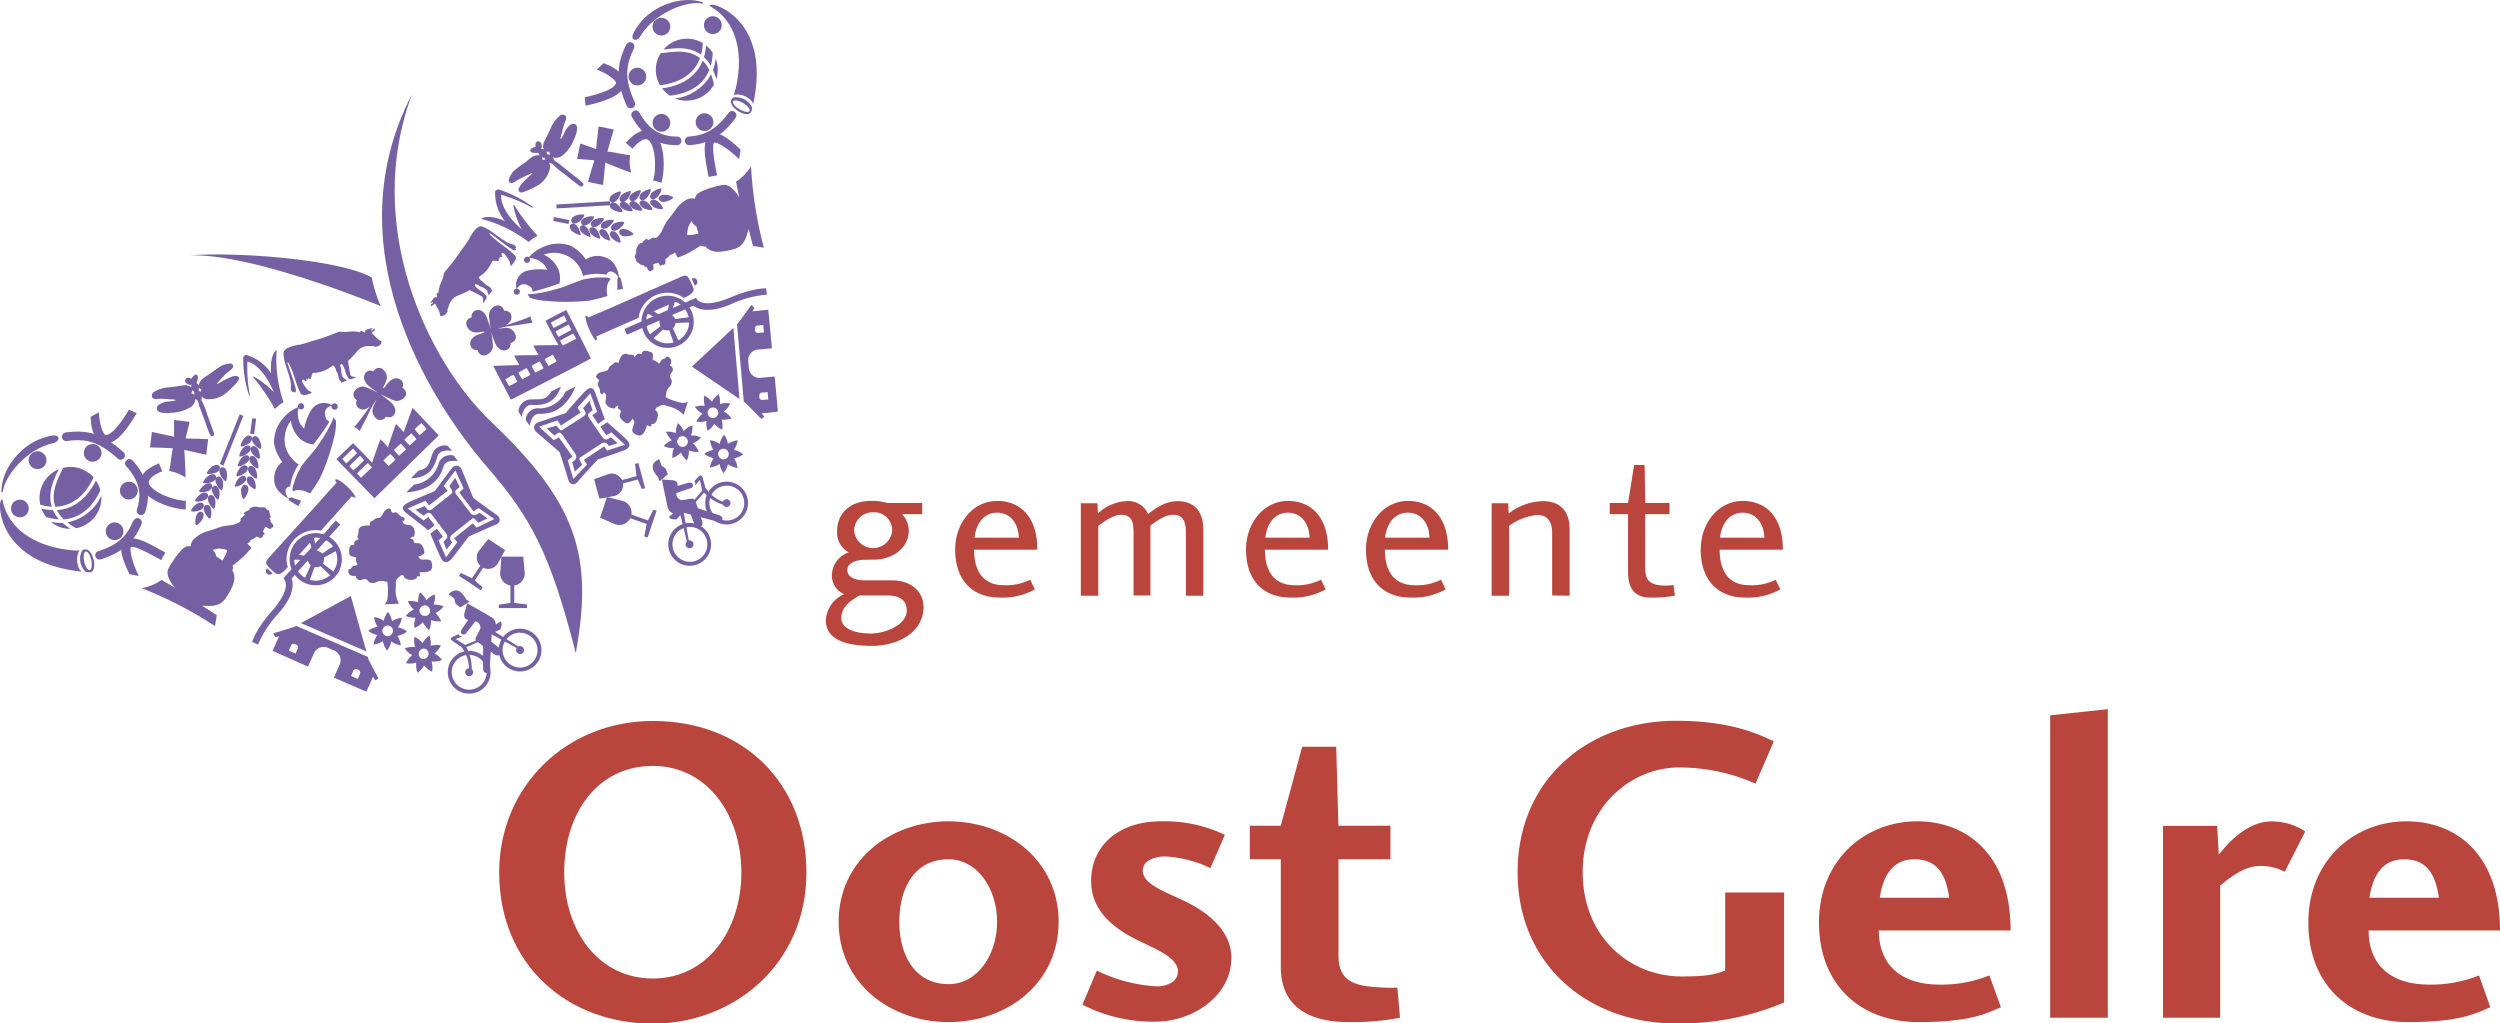 <svg id="Laag_1" data-name="Laag 1" xmlns="http://www.w3.org/2000/svg" viewBox="0 0 429.95 176"><defs><style>.cls-1{fill:#b9453c;}.cls-2{fill:#7660a4;}</style></defs><title>OostGelre_fullcolour</title><path class="cls-1" d="M229.57,202.11c0,15.76-12.46,26-26.42,26-14.64,0-26.42-10.06-26.42-26,0-14.87,11.63-26.05,26.42-26.05C218.83,176.06,229.57,186.87,229.57,202.11Zm-41.66,0c0,10,5.85,18.24,15.24,18.24s15.23-8.34,15.23-18.24-5.85-18.32-15.23-18.32S187.91,191.75,187.91,202.11Z" transform="translate(-90.88 -52.07)"/><path class="cls-1" d="M272.94,210.59c0,10.58-8.85,17.26-18.91,17.26s-18.92-6.68-18.92-17.26S244,193.32,254,193.32,272.94,200,272.94,210.59Zm-27.4,0c0,5.63,2.56,10.73,8.49,10.73,5,0,8.33-5.1,8.33-10.73S259,199.85,254,199.85C248.1,199.85,245.54,204.88,245.54,210.59Z" transform="translate(-90.88 -52.07)"/><path class="cls-1" d="M289.87,221.7c1.87,0,3.6-.9,3.6-2.55,0-2.33-3.6-3.76-6.68-5.26s-8.26-4.43-8.26-10.28c0-6.16,4.81-10.29,12-10.29a23.92,23.92,0,0,1,11,2.33l-2.48,5.71a20.76,20.76,0,0,0-7.73-2c-1.95,0-3.91.76-3.91,2.41,0,2.25,3.31,3.45,6.61,5,2.7,1.2,8.63,4.42,8.63,10,0,6.75-6.83,11-13,11a26.4,26.4,0,0,1-12.61-2.92l2.47-5.86A26.43,26.43,0,0,0,289.87,221.7Z" transform="translate(-90.88 -52.07)"/><path class="cls-1" d="M322.86,227.85c-6.23,0-11.79-2.17-11.71-9.68V199.85h-5.33v-5.77h5.33l3.68-13.59h5.85l.38,13.59H330v5.77h-8.93v16.22c-.08,3.6,1.42,5,4.5,5.55a31.26,31.26,0,0,0,5.63.3l.45,5.18A43.28,43.28,0,0,1,322.86,227.85Z" transform="translate(-90.88 -52.07)"/><path class="cls-1" d="M379.13,228.08c-15.24,0-27.25-10.21-27.25-26,0-15.92,12.09-26.05,27.25-26.05,9.61,0,14.34,2.4,16.81,3.53l-3.15,7.28a32.1,32.1,0,0,0-13.21-2.78c-8.11,0-16.51,6.76-16.51,18s8.18,17.94,17,17.94c4.2,0,5.63-.3,7.51-1V205.56h10.13v18.92A46.05,46.05,0,0,1,379.13,228.08Z" transform="translate(-90.88 -52.07)"/><path class="cls-1" d="M424.46,221.4a21.88,21.88,0,0,0,8.55-1.58L435,225.3c-2.25.9-4.87,2.55-14.11,2.55-10.21,0-17.18-6.53-17.18-17.11,0-10.74,7.88-17.42,16.88-17.42,8.41,0,16.07,5.56,16.07,18.77H414C414,217.34,417.1,221.4,424.46,221.4Zm-4.36-21.55c-3.75,0-5.4,2.93-5.93,6.61h11.94C425.51,202.26,423.93,199.85,420.1,199.85Z" transform="translate(-90.88 -52.07)"/><path class="cls-1" d="M443.47,175.09l9.91-1.06V227.1h-9.91Z" transform="translate(-90.88 -52.07)"/><path class="cls-1" d="M462.87,227.1v-33h9.31l.29,4.95c1.13-1.43,4.66-5.71,9-5.71a10.22,10.22,0,0,1,5.86,1.73L483.81,202a8.68,8.68,0,0,0-4.28-1c-2.85,0-5.55,2.33-6.83,3.38V227.1Z" transform="translate(-90.88 -52.07)"/><path class="cls-1" d="M508.67,221.4a21.88,21.88,0,0,0,8.55-1.58l1.95,5.48c-2.25.9-4.88,2.55-14.11,2.55-10.21,0-17.19-6.53-17.19-17.11,0-10.74,7.88-17.42,16.89-17.42,8.41,0,16.07,5.56,16.07,18.77h-22.6C498.23,217.34,501.31,221.4,508.67,221.4Zm-4.36-21.55c-3.75,0-5.4,2.93-5.93,6.61h11.94C509.72,202.26,508.14,199.85,504.31,199.85Z" transform="translate(-90.88 -52.07)"/><path class="cls-1" d="M239.68,148.34c-1.12,0-3.07.32-3.07,1.77s1.77,1.77,3,1.77h4.7c3.54,0,5.89,2.31,5.31,5.6-.76,4.23-5.53,5.67-8.71,5.67-2.89,0-8-.39-8-4.37a5.18,5.18,0,0,1,3.14-4.52,3.49,3.49,0,0,1-2.1-3.36,4.24,4.24,0,0,1,2.9-3.83,3.89,3.89,0,0,1-2-3.76c0-2.6,1.91-5.09,5.78-5.09a8.8,8.8,0,0,1,2.85.36h6v1.91h-3.47a4.23,4.23,0,0,1,1.16,2.82c0,3-2.75,5-6,5Zm-4.12,10.08c.07,1.66,2.06,2.6,5.13,2.6,2.43,0,5.9-1.44,6.11-3.68s-1.55-2.86-3.32-2.86h-4.81C237.8,155,235.49,156.25,235.56,158.42Zm2.21-15.11a3.28,3.28,0,0,0,6.54,0,3.09,3.09,0,0,0-3.29-3.14A3.18,3.18,0,0,0,237.77,143.31Z" transform="translate(-90.88 -52.07)"/><path class="cls-1" d="M263.46,152.71a9.14,9.14,0,0,0,4.59-.94l.8,1.66a11.42,11.42,0,0,1-6,1.41c-4.88,0-7.7-3.14-7.7-8.24,0-4.52,3-8.38,7.23-8.38,3.79,0,6.9,2.53,6.9,8.38H258.4C258.4,150.61,260.25,152.71,263.46,152.71Zm-1.08-12.47c-2.35,0-3.65,1.95-3.9,4.3h7.62C266,141.79,264.4,140.24,262.38,140.24Z" transform="translate(-90.88 -52.07)"/><path class="cls-1" d="M288.73,154.48h-2.9V143.75c0-1.67-.18-3.15-2.16-3.15-1.38,0-3.15,1.34-3.91,1.92v12h-3v-15.9h2.86l.07,1.77a7.64,7.64,0,0,1,4.77-2.13,3.78,3.78,0,0,1,3.87,2.2c.86-.65,2.75-2.2,5.06-2.2,3.25,0,4.44,2.2,4.44,4.88v11.38h-3V143.75c0-1.67-.32-3.15-2.16-3.15-1.59,0-3.11,1.27-3.94,1.85Z" transform="translate(-90.88 -52.07)"/><path class="cls-1" d="M313.47,152.71a9.14,9.14,0,0,0,4.59-.94l.8,1.66a11.42,11.42,0,0,1-6,1.41c-4.87,0-7.69-3.14-7.69-8.24,0-4.52,3-8.38,7.22-8.38,3.79,0,6.9,2.53,6.9,8.38H308.42C308.42,150.61,310.26,152.71,313.47,152.71Zm-1.08-12.47c-2.34,0-3.64,1.95-3.89,4.3h7.61C316,141.79,314.41,140.24,312.39,140.24Z" transform="translate(-90.88 -52.07)"/><path class="cls-1" d="M334.11,152.71a9.14,9.14,0,0,0,4.59-.94l.8,1.66a11.42,11.42,0,0,1-6,1.41c-4.88,0-7.7-3.14-7.7-8.24,0-4.52,3-8.38,7.23-8.38,3.79,0,6.9,2.53,6.9,8.38H329.05C329.05,150.61,330.89,152.71,334.11,152.71ZM333,140.24c-2.35,0-3.65,1.95-3.91,4.3h7.63C336.64,141.79,335.05,140.24,333,140.24Z" transform="translate(-90.88 -52.07)"/><path class="cls-1" d="M357.82,154.48V143.75c0-1.67-.58-3.11-2.53-3.11a9.6,9.6,0,0,0-4.88,1.88v12h-3v-15.9h2.85l.08,1.77a9.88,9.88,0,0,1,5.92-2.13c3.11,0,4.59,1.91,4.56,4.88v11.38Z" transform="translate(-90.88 -52.07)"/><path class="cls-1" d="M374.73,154.84c-3,0-3.86-1.91-3.86-4.41v-9.94h-3.15v-1.91h3.15l1.05-6.54h1.8l.11,6.54H378v1.91h-4.19v9c0,2.06.51,2.86,2.13,3.18a8.62,8.62,0,0,0,2.75,0l.25,1.84A20.27,20.27,0,0,1,374.73,154.84Z" transform="translate(-90.88 -52.07)"/><path class="cls-1" d="M391.68,152.71a9.14,9.14,0,0,0,4.59-.94l.79,1.66a11.36,11.36,0,0,1-6,1.41c-4.87,0-7.69-3.14-7.69-8.24,0-4.52,3-8.38,7.23-8.38,3.79,0,6.9,2.53,6.9,8.38H386.62C386.62,150.61,388.46,152.71,391.68,152.71Zm-1.08-12.47c-2.36,0-3.66,1.95-3.91,4.3h7.63C394.21,141.79,392.62,140.24,390.6,140.24Z" transform="translate(-90.88 -52.07)"/><path class="cls-2" d="M161.76,68.25c-8.5,22.49,2.59,45.9,13.55,56.32,14.72,14,17.67,22.94,14.59,39.81-4.37-17.06-7.63-23.21-15.26-32C164.12,120.17,148.31,94,161.76,68.25Z" transform="translate(-90.88 -52.07)"/><path class="cls-2" d="M123.51,96c7.82-.68,25.91.69,31.3,3.79a25.84,25.84,0,0,0,1.54,4.92S134.46,95.59,123.51,96Z" transform="translate(-90.88 -52.07)"/><path class="cls-2" d="M138.35,112.32s-.88.68-.88,3c0,.29,0,.62.05,1a7.55,7.55,0,0,0-4.35-3.22.59.59,0,0,0-.46.57c0,.15,0,.31,0,.46a20.32,20.32,0,0,0,1,5.93h0a.39.39,0,0,0,0,.09c.08,0,.11-.06.11-.12a.92.92,0,0,0,0-.18,24.06,24.06,0,0,1-.41-4.86c0-.43,0-.7,0-.71s1.46,0,3.35,2.88a15.17,15.17,0,0,1,1.2,2.35,14.12,14.12,0,0,0-3.43-2.66.08.08,0,0,0-.1,0,.08.08,0,0,0,0,.11,33.29,33.29,0,0,1,3.68,5.37.09.09,0,0,0,.07,0,.11.11,0,0,0,.08,0,5.69,5.69,0,0,1,1.39-1.08,22.71,22.71,0,0,1-1.2-8.87.06.06,0,0,0,0-.07A.06.06,0,0,0,138.35,112.32Z" transform="translate(-90.88 -52.07)"/><path class="cls-2" d="M179.32,155.77l0-3a2.11,2.11,0,0,0,1.81-2.1l-.26-2.86h-3.76l-.21,2.89a2.11,2.11,0,0,0,1.76,2.06l0,3-2,.3v.59l2.43,0h2.42v-.62Z" transform="translate(-90.88 -52.07)"/><path class="cls-2" d="M174.85,144.77l-1.66,2.11a2,2,0,0,0,.29,2.49l-1.43,2.15-1.92-.92-.32.51,1.88,1.23,1.87,1.25.31-.51-1.34-1.18,1.45-2.19a1.93,1.93,0,0,0,2.47-.68l1.3-2.34Z" transform="translate(-90.88 -52.07)"/><path class="cls-2" d="M156.48,110.73c-.73-.24-1.1-.91-1.67-1.39-.05,0,.2-.26.38-.35s.28-.19.12-.3-.17-.09-.21,0a.32.32,0,0,1-.3.21c-.06,0-.11,0-.15-.07s.33-.17.37-.36a5.82,5.82,0,0,0-1.22.34c-.17.1-.05.44-.22.44s-.4-.38-.68-.21c-.07,0-.08.13-.13.21a1.18,1.18,0,0,0-.53-.12c-.92-.18-1.82.15-2.75,0a1.32,1.32,0,0,0-.73.15,28.87,28.87,0,0,1-3.34,1.19c-1,.28-1.93.63-2.93.87a7.62,7.62,0,0,0-2.08.55c-.38.2-.79.47-.77,1,.08,1.82,1,3.32,1.26,5.13.08.51-.21,1.25.37,1.51,0,0,.07,0,.09-.08a.08.08,0,0,1,.12,0s0,.08.05.11.08.06.11,0a.6.6,0,0,0,.14-.46c-.35-1.6-1-3.09-1.47-4.64.07,0,.05-.24.13-.09,1,1.78,1.27,3.64,2.17,5.43.07.14.3.1.41.24a4.39,4.39,0,0,0,1.52-.42s0,0,0,0a.36.36,0,0,1-.23-.19c-.16-.13-.34-.14-.48-.27A7.36,7.36,0,0,1,143,118c-.14-.19-.29-.58,0-.63s.3.4.5.26.07-.24,0-.38c.19.09.3.13.41-.09s.17.22.36.11.17-1,.47-1.06A5.33,5.33,0,0,0,148,115s.12-.13.16-.09a1.29,1.29,0,0,1,.5.81c.08.3.33.57.39.9a2.13,2.13,0,0,0,.19.76c0,.08.22.21.23.24s.11.16.08.21a.07.07,0,0,0,0,.05c.29-.1.51-.2,1-.36h0a5.7,5.7,0,0,0-.55-.42.83.83,0,0,1-.3-.52,2.38,2.38,0,0,1-.13-.76c0-.34-.19-.67-.16-1a.21.21,0,0,1,.32-.08,3.62,3.62,0,0,1,.53,1.22,4.7,4.7,0,0,0,.52,1.14.48.48,0,0,0,.32.21v0c.47-.13,1.13-.3,1-.34l-.53-.14c-.17,0-.41-.17-.44-.31-.16-.8-.28-1.59-.38-2.39a19.65,19.65,0,0,0,1.47-1.54,2.52,2.52,0,0,1,1.71-1c.37,0,.77,0,1.15,0,.11,0,.25.13.37.12C155.9,111.69,156.62,111.33,156.48,110.73Z" transform="translate(-90.88 -52.07)"/><path class="cls-2" d="M109.32,144.27a1.52,1.52,0,1,0,.44-2.11A1.52,1.52,0,0,0,109.32,144.27Z" transform="translate(-90.88 -52.07)"/><path class="cls-2" d="M113.78,141.65c-.8,2-2.08,4-6,5.21a.75.75,0,0,0-.49.93.74.74,0,0,0,.93.48c4.54-1.43,6.07-3.86,7-6.06a.74.74,0,0,0-1.38-.56Z" transform="translate(-90.88 -52.07)"/><path class="cls-2" d="M112.35,145.1c-1,.89-.82,2.34.78,5.71l1.61.32c-1.77-3.73-1.38-4.94-1.38-4.94.22-.21,1.2-.06,4.59,1.85l.64.36.72-1.3-.63-.35C116.2,145.35,113.63,143.9,112.35,145.1Z" transform="translate(-90.88 -52.07)"/><path class="cls-2" d="M112.36,135.07a1.53,1.53,0,1,1-.69,2.05A1.52,1.52,0,0,1,112.36,135.07Z" transform="translate(-90.88 -52.07)"/><path class="cls-2" d="M112.62,131.24a.74.74,0,0,0-.05,1c2.73,3,2.51,5.38,1.86,7.46a.74.74,0,0,0,1.42.44c.7-2.24,1.08-5.28-2.18-8.89A.74.74,0,0,0,112.62,131.24Z" transform="translate(-90.88 -52.07)"/><path class="cls-2" d="M115.05,135.39c.47,2.56,5.31,4.24,7.78,4.3l0-1.49c-2.35-.06-6.1-1.69-6.36-3.08-.11-.63.73-1.37,2.31-2l-.56-1.37C115.86,132.71,114.78,134,115.05,135.39Z" transform="translate(-90.88 -52.07)"/><path class="cls-2" d="M108.17,130.65a1.52,1.52,0,1,0-2,.68A1.51,1.51,0,0,0,108.17,130.65Z" transform="translate(-90.88 -52.07)"/><path class="cls-2" d="M102.17,126.45a.74.74,0,0,0,.21,1.47c3.5-.5,5.71.27,8.72,3a.75.75,0,0,0,1.05,0,.74.74,0,0,0,0-1.05C108.79,126.82,106.09,125.89,102.17,126.45Z" transform="translate(-90.88 -52.07)"/><path class="cls-2" d="M98.62,130.38a1.53,1.53,0,1,0-.44,2.11A1.53,1.53,0,0,0,98.62,130.38Z" transform="translate(-90.88 -52.07)"/><path class="cls-2" d="M91.13,136.67l.24.05c.18-2.61,4-7.48,8.74-8.46,1.11-.29,1.18-1.52-.25-1.27C94.53,127.82,91,133,91.13,136.67Z" transform="translate(-90.88 -52.07)"/><path class="cls-2" d="M94.21,138a1.52,1.52,0,1,0,1.61,1.43A1.54,1.54,0,0,0,94.21,138Z" transform="translate(-90.88 -52.07)"/><path class="cls-2" d="M109,126.85c-.44-.12-1.06-2.06-1.1-3.86l-1.42.75c0,2.48.88,4.21,2.14,4.54,1.6.42,3.47-1.21,5.78-5.15l-1.34-.6C110.23,127.28,109.08,126.88,109,126.85Z" transform="translate(-90.88 -52.07)"/><path class="cls-2" d="M104.61,146.76c-2,.05-11.76-.76-13.31-8.78,0,0-.18-.17-.35.4-.36,1.18.14,10.56,14,12C103.88,149.66,104,147.23,104.61,146.76Zm1.32-.15a1,1,0,0,0-.82.08l-.11.06a3.1,3.1,0,0,0,.6,3.66,1.93,1.93,0,0,0,.78.07C107.59,150.38,107.13,147.28,105.93,146.61Zm.39,3.51c-.33.07-.76-.58-.95-1.47s-.08-1.65.25-1.73.76.59.95,1.47S106.65,150,106.32,150.12Z" transform="translate(-90.88 -52.07)"/><path class="cls-2" d="M161.88,122.25l-.07-.07,0,.09-1.52,4.12A15.23,15.23,0,0,0,159,125c-.09,0-1.39,3.92-1.41,4a17.42,17.42,0,0,0-1.26-1.38c-.09,0-1.45,4-1.46,4.07,0-.12-3.26-3.42-3.26-3.42s-2.88,2.76-2.88,2.76,6.55,6.73,6.55,6.73,11.06-10.82,11.06-10.82S161.88,122.25,161.88,122.25ZM149.74,131l0,0s1.78-1.76,1.87-1.76a6.46,6.46,0,0,1,.67.76s-1.79,1.76-1.87,1.76Zm1.22,1.23,0,0s1.78-1.77,1.86-1.77a6.64,6.64,0,0,1,.68.77s-1.79,1.76-1.87,1.75Zm2,2,0,0a6.46,6.46,0,0,1-.67-.76s1.79-1.76,1.87-1.76a6.46,6.46,0,0,1,.67.76Zm4.76-2,0,0a10.86,10.86,0,0,1-.89-1,15.84,15.84,0,0,1,1.18-1.09,11,11,0,0,1,.89,1Zm1.8-1.78,0,0a10.82,10.82,0,0,1-.88-1,15.79,15.79,0,0,1,1.18-1.08,10.86,10.86,0,0,1,.89,1Zm1.81-1.77,0,0a11,11,0,0,1-.89-1,15.79,15.79,0,0,1,1.18-1.08,10.86,10.86,0,0,1,.89,1Zm.84-2.77,0,0a15.79,15.79,0,0,1,1.18-1.08,11,11,0,0,1,.88,1,15.79,15.79,0,0,1-1.18,1.08Z" transform="translate(-90.88 -52.07)"/><path class="cls-2" d="M160.39,119a.76.76,0,0,0-.31-.24,1.13,1.13,0,0,0-.11-1.22,1.3,1.3,0,0,0-1.2-.39,2.48,2.48,0,0,0-1.27.9c-.21.26-.41.53-.62.8l-.12-.08c.26-.71.83-1.39.6-2.2a1.78,1.78,0,0,0-.88-1.15,1.06,1.06,0,0,0-1.13.21.76.76,0,0,0-.24.31,1.14,1.14,0,0,0-1.22.1,1.33,1.33,0,0,0-.39,1.21,2.48,2.48,0,0,0,.9,1.27,18.75,18.75,0,0,0,1.53,1.12l0,0c-.25-.12-.51-.28-.79-.4-.73-.25-1.42-.86-2.25-.63a1.83,1.83,0,0,0-1.15.89,1.06,1.06,0,0,0,.21,1.13.76.76,0,0,0,.31.24,1.15,1.15,0,0,0,.11,1.22,1.3,1.3,0,0,0,1.2.39,2.11,2.11,0,0,0,1-.63c-.4.58-.77,1.1-1,1.42s-1.35,1.83-1.73,2.16a.1.1,0,0,0,0,.09,2.41,2.41,0,0,1,.82.62.09.09,0,0,0,.11,0l1.13-2.18.71-1.48c.17-.35.57-1,1-1.65l0,0c-.25.73-.86,1.42-.62,2.25a1.78,1.78,0,0,0,.88,1.15,1.06,1.06,0,0,0,1.13-.21.88.88,0,0,0,.25-.31,1.13,1.13,0,0,0,1.21-.1,1.3,1.3,0,0,0,.39-1.21,2.53,2.53,0,0,0-.9-1.27,18.18,18.18,0,0,0-1.48-1.14l0-.05.8.4c.73.25,1.42.86,2.25.62a1.78,1.78,0,0,0,1.15-.88A1.06,1.06,0,0,0,160.39,119Z" transform="translate(-90.88 -52.07)"/><path class="cls-2" d="M122.79,134.2c0-1.08-.1-2.91-.22-4.76,1.3.27,2.47.57,3.78.84l.33-2.68c-1.21-.08-2.49-.07-3.72-.13,0,0-.1,0-.16,0,.23-1,.48-1.89.68-2.85l-2.67-.32,0,0c0,1,0,1.93,0,2.88l0,0c-1.25-.28-2.51-.54-3.81-.82l-.32,2.67c1.35,0,2.63.08,3.92.13-.31,1.52-.3,2.38-.62,3.92A6.87,6.87,0,0,1,122.79,134.2Z" transform="translate(-90.88 -52.07)"/><path class="cls-2" d="M159.5,155.88a4.73,4.73,0,0,1-.58-2.13c0-.63.09-1.52,0-1.55.15-.36.17-.54.44-.75s.44-.59.85-.44c.12.05.17.37.26.44a1.75,1.75,0,0,0,2,.09c.11-.07.09-.28.19-.35s.27.09.39,0,0-.61,0-.71c1,0,2.52.14,2.08-1.59-.23-.92-1.08-.45-1.88-.62-.14,0-.22-.22-.46-.52.43,0,.52-.17.91-.37s0-1.31-.39-1.67-.66-.12-1.1-.27c-.23-.08-.11-.3-.26-.52s-.32-.13-.53-.18c.12-.15.38-.37.34-.36.13,0,.24.08.32-.08a1.61,1.61,0,0,0-.13-1.51c-.27-.55-.92-.32-1.57-.61-.13-.07-.25-.4-.32-.54.18,0,.54,0,.39-.35s-.42-.3-.65-.44-.46-.5-.72-.62-.51.08-.72,0-.21-.72-.51-.7c-.94.06-1,1-1.57,1.5-.21.19-.41.07-.72.18s-.36.32-.64.43-.62.39-.39.8c-.8,0-1.58,0-1.89.53-.14.23-.06.47-.13.8s-.32.83.13,1c-.45.24-.91.19-.84,1-.37,0-.66,0-.79.44a3.39,3.39,0,0,0-.06,1.15c.11.48.94.43,1.24.62-.21.18,0,1,.19,1.15-.23.26-.49.16-.85.36-.18.09-.21.32-.39.43s-.28-.07-.33.18c-.15,1,.76,1.1,1.24,1a.87.87,0,0,0,.53.71c.49.15.81-.31,1.3-.09.24.12.33.41.65.53.77.29,1.09-.18,1.63-.26s.71.11,1.32.11a10.4,10.4,0,0,1,0,3.16,2,2,0,0,1-.47.75Z" transform="translate(-90.88 -52.07)"/><path class="cls-2" d="M130.7,114.63a.54.54,0,0,1,.27.31c.09.35-.25.58-.45.79a9.41,9.41,0,0,0-1,.83L128.19,118s0,0,0,.07a.91.91,0,0,0,.41-.14,12.07,12.07,0,0,1,2.31-1.13c.34-.08.75-.17,1,.13s-.13.69-.32.95a17.76,17.76,0,0,1-1.86,1.82,4.58,4.58,0,0,1-3.43,1,1.78,1.78,0,0,1-.75-.45c.07.24-.06.48,0,.73a10.38,10.38,0,0,1,.94,2.3l.65,1.78c.18.52.39,1,.55,1.56a.59.59,0,0,1-.08.37.38.38,0,0,1-.35.08.34.34,0,0,1-.21-.16c-.52-1-.77-2.15-1.23-3.22-.2-.55-.42-1.12-.64-1.69-.16-.38-.1-.84-.4-1.11a1.25,1.25,0,0,1-.3-.26,1.86,1.86,0,0,1-.77,1.43,7,7,0,0,1-3.37,1,5.65,5.65,0,0,1-1.88-.07c-.23-.1-.49-.22-.57-.47a.78.78,0,0,1,.15-.72,3.3,3.3,0,0,1,1.83-.68,7.44,7.44,0,0,0,1.15-.18s.13-.06.06-.1c-.49-.12-1-.07-1.46-.14a9.63,9.63,0,0,0-1.86,0c-.26,0-.61-.07-.73-.34a.83.83,0,0,1,.17-.78,5.59,5.59,0,0,1,2.65-.9c1-.08,2-.28,3-.37a1.67,1.67,0,0,1,.9.37,3.18,3.18,0,0,1,.06-.43,1.14,1.14,0,0,1-1-.42.53.53,0,0,1,0-.61.58.58,0,0,1,.48-.19,1.85,1.85,0,0,1,.53.18,1.31,1.31,0,0,1,.68-.71c.1,0,.22,0,.29.08.25.35.07.74,0,1.1,0,.12-.22.26,0,.34a1.23,1.23,0,0,1,.28.35c.14-1.2,1.34-1.54,2.13-2.18a16.86,16.86,0,0,1,1.86-1.26,4.61,4.61,0,0,1,1.56-.34Zm-5.61,4.11a1.12,1.12,0,0,1-.06.45c.09.12.23.19.31.31a.8.8,0,0,1,.22-.45A1.21,1.21,0,0,1,125.09,118.74Zm-1.13.46a2.38,2.38,0,0,1-.19.55.72.72,0,0,1,.53.26,2.45,2.45,0,0,1,0-.54A1.31,1.31,0,0,1,124,119.2Z" transform="translate(-90.88 -52.07)"/><path class="cls-2" d="M125.59,140.12c-.29-.12-.68,0-.93.59a3,3,0,0,0-.15,1.55l.09.15.19-.06a3.12,3.12,0,0,0,1-1.15C126,140.63,125.86,140.24,125.59,140.12Zm.31-1.34c-.14-.27-.54-.4-1.09-.11a3,3,0,0,0-1.07,1.13l0,.17.18.07a3,3,0,0,0,1.49-.29C125.94,139.46,126,139.05,125.9,138.78Zm.22-.72c.55-.29.65-.7.51-1l-.31-.25a1.13,1.13,0,0,0-.79.14,3,3,0,0,0-1.07,1.13v.17l.17.07A3.17,3.17,0,0,0,126.12,138.06Zm.68-1.6c.55-.29.65-.7.51-1s-.54-.41-1.09-.11c-.35.19-1,.89-1.07,1.13l0,.17.18.07A3,3,0,0,0,126.8,136.46Zm.67-1.55c.55-.3.65-.71.51-1s-.54-.4-1.09-.11a3.17,3.17,0,0,0-1.08,1.13v.17l.17.07A3.15,3.15,0,0,0,127.47,134.91Zm.66-1.6c.55-.3.65-.71.51-1s-.54-.41-1.09-.12a3,3,0,0,0-1.07,1.13l0,.17.18.08A3.24,3.24,0,0,0,128.13,133.31Zm-1.8,5.61c-.29.08-.52.44-.35,1a3,3,0,0,0,.82,1.28l.15.08.14-.13a3,3,0,0,0,.07-1.56C127,139,126.62,138.84,126.33,138.92Zm.7-1.7c-.29.08-.51.44-.35,1a3.15,3.15,0,0,0,.82,1.28l.16.08.13-.13a3.05,3.05,0,0,0,.07-1.56C127.7,137.33,127.33,137.14,127,137.22Zm.67-1.61-.31.25a1,1,0,0,0,0,.79,3.15,3.15,0,0,0,.82,1.28l.15.08.13-.13a2.9,2.9,0,0,0,.08-1.55C128.36,135.73,128,135.53,127.7,135.61Zm.65-1.56c-.3.08-.52.43-.35,1a3.15,3.15,0,0,0,.82,1.28l.15.07.13-.12a2.94,2.94,0,0,0,.08-1.56C129,134.16,128.64,134,128.35,134.05Zm1.51-.88c-.16-.6-.53-.79-.83-.71s-.51.44-.35,1a3.15,3.15,0,0,0,.82,1.28l.16.08.13-.13A3.06,3.06,0,0,0,129.86,133.17Z" transform="translate(-90.88 -52.07)"/><rect class="cls-2" x="126.11" y="127.41" width="9.21" height="0.68" transform="translate(-127.29 149.68) rotate(-68.23)"/><rect class="cls-2" x="133.07" y="125.03" width="2.69" height="0.68" transform="translate(-98.2 190.33) rotate(-82.55)"/><path class="cls-2" d="M133.11,135.44c-.3-.05-.65.18-.75.8a3.07,3.07,0,0,0,.26,1.54l.13.12.16-.1a3.2,3.2,0,0,0,.67-1.37C133.67,135.81,133.41,135.48,133.11,135.44Zm0-1.38c-.21-.22-.63-.25-1.08.18a2.94,2.94,0,0,0-.75,1.37l0,.16.19,0a3.2,3.2,0,0,0,1.37-.67C133.28,134.7,133.28,134.29,133.07,134.06Zm-1.35-.08a3.15,3.15,0,0,0,1.37-.67c.45-.43.45-.84.24-1.07l-.36-.16a1,1,0,0,0-.72.34,3,3,0,0,0-.75,1.36l0,.17Zm.25-1.72a3.21,3.21,0,0,0,1.37-.67c.46-.43.45-.84.25-1.07s-.63-.25-1.09.17a3.24,3.24,0,0,0-.75,1.37l0,.17Zm.25-1.68a3.12,3.12,0,0,0,1.36-.67c.46-.43.46-.84.25-1.07s-.63-.25-1.09.18a3,3,0,0,0-.74,1.36l0,.17Zm.23-1.72a3.2,3.2,0,0,0,1.36-.66c.46-.43.45-.85.25-1.07s-.63-.26-1.09.17a3.05,3.05,0,0,0-.74,1.37l0,.17Zm1.07,5.22c-.27.17-.39.56-.07,1.1a3.2,3.2,0,0,0,1.11,1l.18,0,.09-.16a3.06,3.06,0,0,0-.33-1.52C134.19,134,133.78,133.93,133.52,134.08Zm.24-1.82c-.27.16-.39.56-.07,1.1a3.08,3.08,0,0,0,1.12,1l.17,0,.09-.16a2.94,2.94,0,0,0-.32-1.52C134.43,132.2,134,132.11,133.76,132.26Zm.23-1.72c-.26.15-.39.56-.07,1.09a3,3,0,0,0,1.12,1l.17,0,.09-.16A3.17,3.17,0,0,0,135,131C134.66,130.48,134.25,130.39,134,130.54Zm.22-1.68c-.26.15-.38.55-.07,1.09a3.21,3.21,0,0,0,1.12,1l.17,0,.1-.16a3.06,3.06,0,0,0-.33-1.52C134.88,128.79,134.48,128.7,134.21,128.86Zm1.24-1.24c-.32-.54-.72-.63-1-.48s-.38.56-.07,1.1a3.15,3.15,0,0,0,1.13,1l.17,0,.09-.16A3,3,0,0,0,135.45,127.62Z" transform="translate(-90.88 -52.07)"/><path class="cls-2" d="M115.24,153.22a69.93,69.93,0,0,1,12.62,6.52l.3-1.87-2.52-1.62c1.28,0,3,.35,4.16-1.45s1.62-3,1.29-4.1a2.39,2.39,0,0,0-.27-.56l.07-.13a1.19,1.19,0,0,0,0-.66s1.1-.88,1.78-1.48a12.84,12.84,0,0,0,1.45-1.61l-.69-.68s.08-.14.18-.16.34-.34.41-.46.48-.21.6-.29.36-.38.46-.32a2.45,2.45,0,0,0,.62.24.39.39,0,0,0,.39-.34.39.39,0,0,1,.29-.28c.1,0,0-.08,0-.17l-.29-.32s0,0,0,0,.36-.76.47-.79.21.09.26.14a4.18,4.18,0,0,0,.53.21.44.44,0,0,0,.2-.08c.06,0,0-.14.07-.15.36-.11.3-.3.2-.51s-.51-.49-.41-.62-.15-.34-.17-.45.23-.08.17-.36-.11-.31-.22-.75-.25-.31-.36-.37-.22-.29-.39-.39-.64,0-1-.05-.34-.15-.56-.09a1.24,1.24,0,0,0-.59.06c-.61.28-.46.34-.46.42s-.72.31-.94.54.15.28.07.37-.32.3-.56.55-.1.39-.1.39h0l-.11.15c0,.07,0,.11-.1.17a4.34,4.34,0,0,1-1.29.5,13.08,13.08,0,0,0-1.84.27c-.82.27-1.84.66-2.63.86a5.76,5.76,0,0,0-2,1.18,1.93,1.93,0,0,0-.66,1.34,1.69,1.69,0,0,0-.33,0s-.49-.16-1.32.71a18.14,18.14,0,0,0-2.11,3c-.85,1.38,1.08,3.44,1.08,3.44l-2.33-1.37A8.27,8.27,0,0,1,115.24,153.22Zm12.22-6.61c.07,0,.5-.09.91-.19a5.22,5.22,0,0,1,1.58.24,4.5,4.5,0,0,1-.24.79c-.1.15-.49.9-.55,1l0,.05c-.36-.26-.73-.51-1.08-.74a1.88,1.88,0,0,1-.1-.36C127.86,147,127.4,146.63,127.46,146.61Z" transform="translate(-90.88 -52.07)"/><path class="cls-2" d="M142.88,121.49a.52.52,0,0,1,.26.69.52.52,0,0,1-.69.27.53.53,0,1,1,.43-1Z" transform="translate(-90.88 -52.07)"/><path class="cls-2" d="M148.66,121.5a.53.53,0,0,1,.26.7.53.53,0,0,1-1-.43A.53.53,0,0,1,148.66,121.5Z" transform="translate(-90.88 -52.07)"/><path class="cls-2" d="M148.67,124.51c0-.2-.47-.63-.48-.64s0,.1-.16.57a23.92,23.92,0,0,1-2.12,3.72,15.62,15.62,0,0,1-.93,1.31c-.31.38-.61.76-.94,1.12l-.83,1-.29.37a4.6,4.6,0,0,0-.45.75,11.16,11.16,0,0,0-1.05,2.5c-.06.17-.11.31-.13.4-.15.51-.2,1.1.22.88,1-.52,2.69.46,2.69.46a29.77,29.77,0,0,0,1.77-2.77,38,38,0,0,0,2.45-7.25A10.08,10.08,0,0,0,148.67,124.51Zm-8.15,13.27a1.71,1.71,0,0,1-.5-1.5.75.75,0,0,1,.77-.52,8.75,8.75,0,0,1,1.43-3.78l.25.11A5.5,5.5,0,0,1,140,129a5.37,5.37,0,0,1,.92-4.6,5,5,0,0,0,1.7,3.25,4.48,4.48,0,0,0,2.14.86,46,46,0,0,0,2.79-3.92c-.45-.31-.63-.31-.77-1.19-.23-1.51,1.46-1.49,1.15-1.64a2.55,2.55,0,0,0-3.48.76,9.12,9.12,0,0,0-1.25,3.25,3.36,3.36,0,0,1-.6-.68,3.79,3.79,0,0,1-.38-2.81c0-.16-.16-.16-.16-.16a6.86,6.86,0,0,0-2.59,2,6.18,6.18,0,0,0-1.46,4.19,7.31,7.31,0,0,0,1.43,3.2,3.08,3.08,0,0,0-.72.71,3.5,3.5,0,0,0-.68,2,3.07,3.07,0,0,0,1.1,2.64,4.39,4.39,0,0,0,1.32.92l.19.41,1.56.93.47-.93-1.73-.58Z" transform="translate(-90.88 -52.07)"/><path class="cls-2" d="M166.26,132a5,5,0,0,1-4.18,3.41l-1.33,1.33c2.83-.18,5.51-1.3,6.41-4.46.3-1,1.6-1,2.46-.91l-.69-.93A2.08,2.08,0,0,0,166.26,132Z" transform="translate(-90.88 -52.07)"/><path class="cls-2" d="M165.19,130.33c-.5,1.2-.47,2.33-2.35,2.68l-1.29,1.32c2.4-.1,3.8-1,4.54-3.72.28-1,1.4-1.18,2.54-1l-.77-.86A2.19,2.19,0,0,0,165.19,130.33Z" transform="translate(-90.88 -52.07)"/><path class="cls-2" d="M184,163.87a3.68,3.68,0,1,1-3.68-3.68A3.68,3.68,0,0,1,184,163.87Zm-3.68-3a3,3,0,1,0,3,3A3,3,0,0,0,180.31,160.9Z" transform="translate(-90.88 -52.07)"/><path class="cls-2" d="M175.25,167.68a3.68,3.68,0,1,1-3.68-3.68A3.68,3.68,0,0,1,175.25,167.68Zm-3.68-3a3,3,0,1,0,3,3A3,3,0,0,0,171.57,164.71Z" transform="translate(-90.88 -52.07)"/><path class="cls-2" d="M181,163.87a.68.68,0,1,1-.67-.68A.68.68,0,0,1,181,163.87Z" transform="translate(-90.88 -52.07)"/><path class="cls-2" d="M172.25,167.68a.68.68,0,1,1-.68-.68A.68.68,0,0,1,172.25,167.68Z" transform="translate(-90.88 -52.07)"/><path class="cls-2" d="M100.39,139.22c4-.13,6-3.63,6.57-5.07a5.32,5.32,0,0,0-5.24-1.62l-.32.69C100.66,134.78,99.6,137,100.39,139.22Zm.49-6.25.08-.19a5.32,5.32,0,0,0-3.15,6.09,8.6,8.6,0,0,0,2,.34C99,136.83,100.14,134.5,100.88,133Zm-.23,6.83a6,6,0,0,0,1.19,1.59c3.84-.27,5.69-3.64,6.3-5a5.45,5.45,0,0,0-.77-1.68C106.6,136.31,104.59,139.58,100.65,139.8Zm-.66,0a8.65,8.65,0,0,1-2-.28,5.47,5.47,0,0,0,.83,1.47,9,9,0,0,0,2.2.4A6.19,6.19,0,0,1,100,139.81Zm8.32-2.47a8.16,8.16,0,0,1-5.85,4.58,10.55,10.55,0,0,0,1.52,1,5.32,5.32,0,0,0,4.1-3.65A5.25,5.25,0,0,0,108.31,137.34Zm-8.68,4.47a5,5,0,0,0,1.78,1A5.16,5.16,0,0,0,103,143a11.22,11.22,0,0,1-1.36-1A8.94,8.94,0,0,1,99.63,141.81Z" transform="translate(-90.88 -52.07)"/><path class="cls-2" d="M168,154.27c1.05-1,2-1,3.11.93l.53.34-1.62,1-.81-.68L169,155Z" transform="translate(-90.88 -52.07)"/><path class="cls-2" d="M171.23,155.83l3.53,2,.52.32a1.52,1.52,0,0,1,.87,1.33s.5-.32.75-.52c0,0,.55.21,0,1.38l-.87.41,4.2,2.65-.39.17-4.4-2.41-.08,1.25,1.52,1.23,0,1s-.39.41-1.11-.12l-.48-.38-.21,3.24-.41.42c-.4,0-.71-.13-.71-.85l0-3.78-.89-.66-2,.84a7.86,7.86,0,0,1,.94,3.85l-.48-.09a6,6,0,0,0-1.37-3.85l-1.3-.84c-.24-.15-.73-.51-.16-.82l1.06-.47c0,.24.35.37.67.35l-1.17.5,1.61,1,1.85-.73c-.16-.34,0-.48.08-.71l.72-1.4c-.06-.53-.12-1-.89-1.23,0,0-1.29,1.67-1.53,2-.36.55-1.35.31-.77-.68l1.08-1.55c-.59-.11-.84-.46-.62-1.29Z" transform="translate(-90.88 -52.07)"/><path class="cls-2" d="M154.26,165.51s0-.17-.13-.48l-12.32-5.32-.28.15L137.89,161v0a3.08,3.08,0,0,0,.34.64,3.53,3.53,0,0,0,.65-.15L137.76,164s2.83,1.27,6.09,2.71l1-2.24a1.83,1.83,0,0,1,2.4-1l1.11.49a1.82,1.82,0,0,1,.94,2.39l-1,2.25,5.54,2.41c.08,0,1-2.06,1.18-2.56l.37.61c.09,0,.57-.31.57-.31S154.26,165.51,154.26,165.51Zm-12.16-1.94-.39.91-1.16-.5.38-.91a.49.49,0,0,1,.63-.25l.29.13A.47.47,0,0,1,142.1,163.57Zm10.7,4.35-.39.91-1.16-.5.39-.91a.47.47,0,0,1,.62-.25l.29.13A.47.47,0,0,1,152.8,167.92Zm-1.56-13.25,0-.08-.07,0-8.54,4.64,11.27,4.88C153.07,161.23,151.24,154.67,151.24,154.67Z" transform="translate(-90.88 -52.07)"/><path class="cls-2" d="M160.88,160.68l0,0a3.66,3.66,0,0,0-1.56-.72,3.64,3.64,0,0,0,.65-1.64h-.06a3.6,3.6,0,0,0-1.61.59,3.64,3.64,0,0,0-.7-1.62l0,0a3.73,3.73,0,0,0-.72,1.55,3.71,3.71,0,0,0-1.64-.64v.05a3.6,3.6,0,0,0,.59,1.61,3.76,3.76,0,0,0-1.61.7l0,0a3.6,3.6,0,0,0,1.56.72,3.64,3.64,0,0,0-.65,1.64h0a3.6,3.6,0,0,0,1.61-.59,3.73,3.73,0,0,0,.71,1.62l0,0a3.6,3.6,0,0,0,.72-1.55,3.75,3.75,0,0,0,1.64.64v0a3.73,3.73,0,0,0-.59-1.61A3.76,3.76,0,0,0,160.88,160.68Zm-3.33.79a.91.91,0,1,1,.91-.91A.91.91,0,0,1,157.55,161.47Z" transform="translate(-90.88 -52.07)"/><path class="cls-2" d="M167.18,156.36l-.05,0a3.69,3.69,0,0,0-1.68-.3,3.74,3.74,0,0,0,.2-1.75l-.05,0a3.49,3.49,0,0,0-1.4,1,3.77,3.77,0,0,0-1.1-1.39l0,.05a3.58,3.58,0,0,0-.3,1.69,3.66,3.66,0,0,0-1.75-.21v.05a3.69,3.69,0,0,0,1,1.41,3.72,3.72,0,0,0-1.38,1.09l0,0a3.71,3.71,0,0,0,1.69.3,3.66,3.66,0,0,0-.21,1.75l.05,0a3.57,3.57,0,0,0,1.41-1,3.69,3.69,0,0,0,1.09,1.39l0-.05a3.56,3.56,0,0,0,.3-1.68,3.74,3.74,0,0,0,1.75.2v0a3.69,3.69,0,0,0-1-1.41A3.72,3.72,0,0,0,167.18,156.36Zm-3,1.61a.91.91,0,1,1,.64-1.11A.91.91,0,0,1,164.16,158Z" transform="translate(-90.88 -52.07)"/><path class="cls-2" d="M166.9,165.58l0,0a3.69,3.69,0,0,0-1.29-1.14,3.65,3.65,0,0,0,1.09-1.39h-.05a3.62,3.62,0,0,0-1.71.1,3.72,3.72,0,0,0-.2-1.75l-.05,0a3.72,3.72,0,0,0-1.14,1.28,3.76,3.76,0,0,0-1.38-1.09l0,.05a3.66,3.66,0,0,0,.1,1.72,3.72,3.72,0,0,0-1.75.2l0,.05a3.62,3.62,0,0,0,1.28,1.14,3.57,3.57,0,0,0-1.09,1.38l.05,0a3.62,3.62,0,0,0,1.71-.1,3.68,3.68,0,0,0,.21,1.75l0,0a3.62,3.62,0,0,0,1.14-1.28,3.65,3.65,0,0,0,1.38,1.09l0-.05a3.62,3.62,0,0,0-.1-1.71A3.68,3.68,0,0,0,166.9,165.58Zm-3.42-.2a.91.91,0,0,1,.52-1.74.91.91,0,0,1-.52,1.74Z" transform="translate(-90.88 -52.07)"/><path class="cls-2" d="M176.27,140.6c-.8-.53-4-2.9-4-2.9s-1.75-4.32-2-4.89a.94.94,0,0,0-1.64-.26c-.76,1-3,4-3,4s-3.77,1.51-4.76,2.07-.85,1.12-.08,1.72,3,2.32,3.73,2.92l1.11-.85-1.1-1.43-.8.61L161,139.51l3.05-1.32.63.79,3.17-2.51-.65-.85,2-2.65,1.41,3.11-.74.7,2.45,3.22.85-.55,2.74,1.89-3.08,1.48-.64-.75L169,144.63l.53.7-1.94,2.58-1.3-2.89.75-.68L166,143l-1.11.85c.38.91,1.48,3.53,1.86,4.26.47.89,1.19.79,1.85,0s2.87-3.75,2.87-3.75,3.8-1.72,4.69-2.06S177,141.07,176.27,140.6Zm-7.93-3.48-2.94,2.34c-.49.43-.84.47-1.08.15l-.42-.51-1.55.65,1.38,1,.56-.4c.5-.28.79.14,1.09.54l2.14,2.82c.54.65.13,1,.13,1l-.5.53.54,1.36.94-1.26c-.72-.85,0-1.34,0-1.34l3.23-2.56c.36-.31.45-.38.86.08l.45.46,1.55-.78-1.39-.95c-.73.59-1.24.48-1.58,0l-2.36-3.09c-.31-.45-.28-.68,0-.89l.55-.42-.77-1.62-1,1.43.3.47C168.75,136.68,168.78,136.79,168.34,137.12Z" transform="translate(-90.88 -52.07)"/><path class="cls-2" d="M141.06,148.24a3.55,3.55,0,0,0,.06.56l4.22-4.67-.16,0A4.13,4.13,0,0,0,141.06,148.24Zm9.55-12.47c-.93-.85-1.81-1.41-2-1.25s0,.29.16.56l-1.14,1.25-2,2.25-8.29,9.16c-.48.56-1,1-.45,1.62a12.13,12.13,0,0,0,1.34,1.28s.6.66,1.84-.7l.31-.34a4.72,4.72,0,0,1-.22-1.36,5,5,0,0,1,5-5,5.16,5.16,0,0,1,.89.09l2.15-2.37,2-2.25,1.16-1.28c.33.21.58.24.65.17S151.55,136.63,150.61,135.77Z" transform="translate(-90.88 -52.07)"/><path class="cls-2" d="M146.63,143.84l2-2.25.77.69-8.38,9.29s1.16,2.18-2.26,6a18.7,18.7,0,0,0-3.51,5.35l-1-.45s.51-2,3.35-5.27c3.85-4.37,2-5.67,2-5.67L141,150Z" transform="translate(-90.88 -52.07)"/><path class="cls-2" d="M136.8,149.81c-.57.7.25,1.55.94.85Z" transform="translate(-90.88 -52.07)"/><path class="cls-2" d="M145.18,143.75a4.49,4.49,0,1,0,4.49,4.49A4.49,4.49,0,0,0,145.18,143.75Zm0,8.18a3.7,3.7,0,1,1,3.7-3.69A3.69,3.69,0,0,1,145.18,151.93Z" transform="translate(-90.88 -52.07)"/><path class="cls-2" d="M148.77,146.64a.26.26,0,0,0,0-.21l-.19-.3a.29.29,0,0,0-.18-.13.32.32,0,0,0-.21,0l-1.9,1.28a1.41,1.41,0,0,0-1-.49l-.42-2.3a.26.26,0,0,0-.12-.18.26.26,0,0,0-.21,0l-.35.09a.28.28,0,0,0-.17.13.26.26,0,0,0,0,.21l.62,2.2a1.38,1.38,0,0,0-.74.78l-2.34-.32a.32.32,0,0,0-.21.06.3.3,0,0,0-.1.2l0,.36a.26.26,0,0,0,.07.19.3.3,0,0,0,.19.1l2.32.09a1.4,1.4,0,0,0,.49.91l-1,2.16a.24.24,0,0,0,0,.22.28.28,0,0,0,.15.15l.33.13a.26.26,0,0,0,.36-.16l.81-2.19.3,0a1.37,1.37,0,0,0,.72-.2l1.73,1.65a.26.26,0,0,0,.2.08.3.3,0,0,0,.2-.1l.23-.28a.34.34,0,0,0,.06-.2.27.27,0,0,0-.11-.18L146.39,149a1.45,1.45,0,0,0,.21-.74,1.55,1.55,0,0,0,0-.31l2.07-1.12A.23.23,0,0,0,148.77,146.64Z" transform="translate(-90.88 -52.07)"/><path class="cls-2" d="M173.74,89.69a.09.09,0,0,0,.06.07,22.38,22.38,0,0,1,8,3.93,5.36,5.36,0,0,1,1.46-1s0,0,0-.07a.13.13,0,0,0,0-.08,34.54,34.54,0,0,1-3.94-5.19.07.07,0,0,0-.1,0,.08.08,0,0,0-.05.09,14,14,0,0,0,1.45,4.09,15.64,15.64,0,0,1-1.86-1.88c-2.1-2.69-1.61-4.06-1.68-4.09l.69.22a24.49,24.49,0,0,1,4.48,1.92,1,1,0,0,0,.16.09c.06,0,.09,0,.14-.07s0,0-.06-.07h0a20.5,20.5,0,0,0-5.32-2.82l-.44-.14a.63.63,0,0,0-.69.26,7.61,7.61,0,0,0,1.69,5.15c-.31-.13-.62-.26-.9-.36-2.19-.72-3.07-.14-3.12-.11A.11.11,0,0,0,173.74,89.69Z" transform="translate(-90.88 -52.07)"/><path class="cls-2" d="M202.1,142.19l-2.83-1a2.11,2.11,0,0,1-2.56,1.06l-2.63-1.15,1.19-3.56,2.8.71a2.09,2.09,0,0,1,1.4,2.32l2.85,1,.93-1.85.56.19-.79,2.29-.75,2.31-.59-.19Z" transform="translate(-90.88 -52.07)"/><path class="cls-2" d="M193.06,134.48l2.53-.91a2,2,0,0,1,2.27,1.06l2.49-.67-.26-2.12.58-.14.58,2.17.59,2.17-.58.13-.7-1.64-2.53.68a2,2,0,0,1-1.42,2.14l-2.64.49Z" transform="translate(-90.88 -52.07)"/><path class="cls-2" d="M166.55,106.32c0-.77-.52-1.33-.8-2,0-.06-.3.11-.45.25s-.26.21-.32,0c0,0,0-.19.06-.2a.34.34,0,0,0,.29-.23.44.44,0,0,0,0-.16c-.16.06-.26.26-.46.24a5.75,5.75,0,0,1,.72-1c.14-.14.43.09.48-.07s-.23-.5,0-.71c.06,0,.16,0,.24-.06a1.27,1.27,0,0,1,.06-.54c.11-.93.71-1.68.84-2.62a1.22,1.22,0,0,1,.37-.65,29.34,29.34,0,0,0,2.17-2.79c.58-.83,1.21-1.64,1.76-2.51a7.77,7.77,0,0,1,1.17-1.79c.32-.3.69-.61,1.15-.44,1.7.65,2.83,2,4.47,2.81.46.24,1.26.2,1.31.83,0,.06,0,.05-.1.07s0,.07,0,.11.07,0,.09.08,0,.1,0,.11a.57.57,0,0,1-.48,0c-1.41-.83-2.61-1.93-3.94-2.85,0,.06-.25,0-.13.09,1.38,1.5,3.05,2.36,4.47,3.78.11.1,0,.31.1.46a4.46,4.46,0,0,1-.88,1.31l0,0a.4.4,0,0,0-.12-.27,4.48,4.48,0,0,0-.1-.55,7,7,0,0,0-.78-1.15c-.13-.19-.45-.45-.6-.17s.28.42.09.56-.26,0-.38-.08c0,.2,0,.32-.21.36-.09,0,.15.23,0,.37s-1-.15-1.15.12a5.4,5.4,0,0,1-2.13,2.59c-.05,0-.16.07-.14.13a1.33,1.33,0,0,0,.62.72c.25.17.43.49.73.65a2.28,2.28,0,0,1,.66.43c.06.06.12.27.15.29s.12.16.17.14h.06c-.19.24-.35.42-.68.87v0a5,5,0,0,1-.23-.65c0-.21-.23-.33-.4-.46a2.33,2.33,0,0,0-.68-.36c-.33-.1-.58-.39-.89-.46-.11,0-.24.18-.17.28.21.4.64.59,1,.89a4.6,4.6,0,0,1,.92.84.5.5,0,0,1,.1.38l0,0c-.28.41-.65,1-.64.83s0-.36,0-.54,0-.45-.15-.52c-.71-.41-1.42-.77-2.15-1.11a16.12,16.12,0,0,1-1.92.9,2.55,2.55,0,0,0-1.48,1.32c-.14.34-.23.73-.4,1.08,0,.09,0,.28,0,.38C167.64,106.07,167.07,106.64,166.55,106.32Z" transform="translate(-90.88 -52.07)"/><path class="cls-2" d="M213.24,72.13a1.52,1.52,0,1,1-2.14-.25A1.52,1.52,0,0,1,213.24,72.13Z" transform="translate(-90.88 -52.07)"/><path class="cls-2" d="M209.35,75.55c2.12-.15,4.42-.74,6.84-4.08a.74.74,0,1,1,1.2.87c-2.79,3.85-5.58,4.53-7.94,4.69a.74.74,0,0,1-.1-1.48Z" transform="translate(-90.88 -52.07)"/><path class="cls-2" d="M213.08,75.27c1.14-.63,2.47,0,5.17,2.54L218,79.44c-3-2.85-4.25-2.87-4.25-2.87-.27.15-.43,1.13.31,4.94l.14.72-1.46.27-.14-.7C212.1,79,211.53,76.11,213.08,75.27Z" transform="translate(-90.88 -52.07)"/><path class="cls-2" d="M203.56,72.12a1.52,1.52,0,1,0,2.15,0A1.51,1.51,0,0,0,203.56,72.12Z" transform="translate(-90.88 -52.07)"/><path class="cls-2" d="M199.84,71.16a.75.75,0,0,1,1,.28c2,3.55,4.31,4.08,6.49,4.12a.73.73,0,0,1,.73.75.75.75,0,0,1-.76.73c-2.34,0-5.35-.63-7.75-4.86A.74.74,0,0,1,199.84,71.16Z" transform="translate(-90.88 -52.07)"/><path class="cls-2" d="M203,74.78c2.28,1.25,2.34,6.36,1.62,8.73l-1.42-.43c.69-2.25.32-6.32-.92-7-.56-.31-1.52.26-2.64,1.55l-1.13-1C200.21,74.7,201.72,74.07,203,74.78Z" transform="translate(-90.88 -52.07)"/><path class="cls-2" d="M200.68,66.75A1.52,1.52,0,1,1,202,65,1.52,1.52,0,0,1,200.68,66.75Z" transform="translate(-90.88 -52.07)"/><path class="cls-2" d="M198.58,59.74a.74.74,0,1,1,1.33.66c-1.57,3.16-1.54,5.49.13,9.23a.75.75,0,0,1-.38,1,.74.74,0,0,1-1-.38C196.84,66.13,196.82,63.28,198.58,59.74Z" transform="translate(-90.88 -52.07)"/><path class="cls-2" d="M203.43,57.6a1.52,1.52,0,1,1,2.14.25A1.52,1.52,0,0,1,203.43,57.6Z" transform="translate(-90.88 -52.07)"/><path class="cls-2" d="M211.76,52.47l0,.25c-2.53-.65-8.37,1.48-10.78,5.63-.62,1-1.82.64-1.13-.64C202.29,52.91,208.27,51.22,211.76,52.47Z" transform="translate(-90.88 -52.07)"/><path class="cls-2" d="M212.06,55.82a1.53,1.53,0,1,1,.86,2A1.53,1.53,0,0,1,212.06,55.82Z" transform="translate(-90.88 -52.07)"/><path class="cls-2" d="M196.82,66.29c0-.45-1.61-1.66-3.31-2.25l1.16-1.11c2.34.82,3.72,2.16,3.63,3.46-.1,1.65-2.24,2.91-6.71,3.86l-.14-1.46C196.83,67.64,196.81,66.43,196.82,66.29Z" transform="translate(-90.88 -52.07)"/><path class="cls-2" d="M220.4,70c3-13.66-5.73-17.08-7-17.12-.59,0-.49.21-.49.21,7.12,4,4.83,13.49,4.14,15.4C217.73,68,220.07,68.66,220.4,70Zm-.34,1.33a1.93,1.93,0,0,0,.18-.75A3.1,3.1,0,0,0,217,68.82a.73.73,0,0,1-.09.08,1,1,0,0,0-.33.76C216.79,71,219.59,72.42,220.06,71.29Zm-2-.47c-.78-.46-1.27-1.07-1.09-1.36s.94-.16,1.72.3,1.26,1.08,1.09,1.37S218.79,71.29,218,70.82Z" transform="translate(-90.88 -52.07)"/><path class="cls-2" d="M188.25,105.38s-3.51,1.79-3.53,1.87,2.11,4.12,2.22,4.16-4.27,0-4.32.12a15.24,15.24,0,0,0,.92,1.62c-.06,0-4.17,0-4.22.09a15.5,15.5,0,0,0,.9,1.6l-4.39.15h-.09l0,.09s3,5.71,3,5.73,13.73-7,13.75-7.09S188.32,105.41,188.25,105.38Zm-9.81,13.08a11.38,11.38,0,0,1-.65-1.15,14.23,14.23,0,0,1,1.4-.78l.05,0,.6,1.18A14.23,14.23,0,0,1,178.44,118.46Zm2.26-1.15a9.86,9.86,0,0,1-.66-1.15,15.6,15.6,0,0,1,1.41-.78,11.38,11.38,0,0,1,.65,1.15l0,0Zm2.26-1.15a10.85,10.85,0,0,1-.66-1.16c0-.07,1.4-.78,1.4-.78a10.69,10.69,0,0,1,.65,1.16l0,.05Zm2.25-1.16a9.73,9.73,0,0,1-.65-1.15,14.23,14.23,0,0,1,1.4-.78,12.7,12.7,0,0,1,.65,1.16l0,0Zm.43-7.43c0-.08,2.26-1.22,2.26-1.22l0,0,.46.9c0,.08-2.26,1.22-2.26,1.22A5.76,5.76,0,0,1,185.64,107.57Zm1.29,2.42a6.36,6.36,0,0,1-.51-.88c0-.08,2.26-1.22,2.26-1.22l0,0,.46.9C189.16,108.84,186.93,110,186.93,110Zm.27.68c0-.08,2.26-1.22,2.26-1.22a6.36,6.36,0,0,1,.51.88l0,0-2.29,1.17A7.57,7.57,0,0,1,187.2,110.67Z" transform="translate(-90.88 -52.07)"/><path class="cls-2" d="M173.16,112.64a.86.86,0,0,1-.13-.37,1.14,1.14,0,0,1-1.12-.49,1.29,1.29,0,0,1,0-1.26,2.42,2.42,0,0,1,1.25-.92l1-.34,0-.14c-.77,0-1.59.35-2.29-.12a1.81,1.81,0,0,1-.81-1.2,1.07,1.07,0,0,1,.55-1,.86.86,0,0,1,.37-.13,1.16,1.16,0,0,1,.49-1.12,1.29,1.29,0,0,1,1.26,0,2.42,2.42,0,0,1,.92,1.25c.22.59.43,1.2.59,1.81l0,0c0-.27-.1-.58-.13-.87,0-.78-.36-1.63.12-2.34a1.78,1.78,0,0,1,1.2-.81,1.07,1.07,0,0,1,1,.55.86.86,0,0,1,.13.37,1.16,1.16,0,0,1,1.12.49,1.29,1.29,0,0,1,0,1.26,2.07,2.07,0,0,1-.92.77c.68-.19,1.29-.39,1.68-.54s2.17-.7,2.6-1a.08.08,0,0,1,.08,0,2.59,2.59,0,0,0,.33,1s0,.07-.06.09l-2.42.38-1.63.21c-.39.06-1.12.23-1.88.42h0c.77,0,1.62-.37,2.33.11a1.77,1.77,0,0,1,.81,1.21,1,1,0,0,1-.55,1,.82.82,0,0,1-.37.14,1.16,1.16,0,0,1-.48,1.12,1.33,1.33,0,0,1-1.27,0A2.5,2.5,0,0,1,176,111a18.3,18.3,0,0,1-.61-1.76l0-.06c0,.28.1.58.13.88,0,.77.36,1.62-.12,2.33a1.79,1.79,0,0,1-1.2.81A1.07,1.07,0,0,1,173.16,112.64Z" transform="translate(-90.88 -52.07)"/><path class="cls-2" d="M199.44,81.75c-1-.3-2.73-1-4.45-1.71-.16,1.32-.24,2.52-.4,3.85L192,83.35c.31-1.17.72-2.38,1.05-3.56.06,0,0-.11,0-.16-1-.09-1.93-.14-2.91-.25l.54-2.63h0l2.71.94,0,0c.14-1.28.28-2.56.43-3.88l2.63.54c-.4,1.29-.75,2.53-1.11,3.77,1.54.18,2.36.46,3.92.64A6.74,6.74,0,0,0,199.44,81.75Z" transform="translate(-90.88 -52.07)"/><path class="cls-2" d="M208.44,123.41a4.56,4.56,0,0,0-1.83-1.21c-.58-.25-1.47-.4-1.47-.48a1.36,1.36,0,0,0-.85.18c-.27.17-.71.23-.69.66,0,.13.3.28.34.39a1.53,1.53,0,0,1,0,1,1.48,1.48,0,0,1-.6,1c-.1.08-.29,0-.39.07s0,.29-.13.37-.58-.15-.66-.22c-.32.94-.67,2.44-2.17,1.48-.8-.51-.09-1.18,0-2,0-.13-.13-.27-.35-.6-.14.42-.32.45-.63.76s-1.23-.47-1.47-.91.1-.66.1-1.13c0-.24-.25-.2-.42-.41s0-.34,0-.56a4.8,4.8,0,0,1-.45.21c-.09.11,0,.26-.18.28a1.56,1.56,0,0,1-1.38-.59c-.44-.44,0-1-.1-1.69,0-.14-.29-.37-.4-.47-.08.17-.2.5-.46.25s-.15-.49-.21-.75-.33-.59-.36-.88.24-.45.22-.68-.61-.43-.5-.71c.35-.86,1.3-.66,1.92-1,.24-.14.19-.37.39-.63s.43-.24.62-.47.56-.47.88-.12c.25-.76.53-1.49,1.09-1.63.27-.06.47.09.81.13s.88,0,.87.43c.38-.35.47-.8,1.19-.49.16-.34.26-.61.67-.61a3.74,3.74,0,0,1,1.11.3c.42.26.11,1,.2,1.37.23-.13.92.33,1,.55.31-.13.3-.42.6-.69.14-.15.37-.11.54-.23s0-.29.28-.26c1,.16.8,1.07.52,1.48.32.2.52.43.51.72,0,.52-.55.68-.49,1.21,0,.27.28.44.3.78,0,.83-.52,1-.77,1.47s-.12.7-.31,1.29a10,10,0,0,0,3,1,1.87,1.87,0,0,0,.85-.21Z" transform="translate(-90.88 -52.07)"/><path class="cls-2" d="M178.39,82.88a4.67,4.67,0,0,1,.82-1.38A18.28,18.28,0,0,1,181,80.13c.85-.54,1.55-1.57,2.73-1.33a1.17,1.17,0,0,1-.24-.38c0-.18-.22,0-.33-.06-.38,0-.82.06-1.06-.29-.07-.09,0-.21,0-.3a1.25,1.25,0,0,1,.89-.42,1.51,1.51,0,0,1,0-.56.55.55,0,0,1,.32-.4.55.55,0,0,1,.58.23,1.19,1.19,0,0,1,.08,1.07c.14,0,.29,0,.43.08a1.54,1.54,0,0,1-.07-1c.4-.92.89-1.78,1.28-2.69a5.53,5.53,0,0,1,1.7-2.23.8.8,0,0,1,.78.08.79.79,0,0,1,.1.8,9.54,9.54,0,0,0-.58,1.76c-.08.49-.29.94-.33,1.44,0,.07.09,0,.12,0a7.21,7.21,0,0,0,.52-1,3.36,3.36,0,0,1,1.23-1.52.79.79,0,0,1,.73.08.88.88,0,0,1,.27.69,5.48,5.48,0,0,1-.53,1.8,6.85,6.85,0,0,1-2.05,2.88,1.9,1.9,0,0,1-1.6.28,1,1,0,0,1,.15.36c.16.38.63.46.93.74.48.38.94.77,1.41,1.13.86.77,1.86,1.37,2.66,2.18a.35.35,0,0,1,.09.26.36.36,0,0,1-.19.3.53.53,0,0,1-.37,0c-.45-.32-.87-.67-1.31-1l-1.48-1.18a10.63,10.63,0,0,1-1.9-1.62c-.19-.18-.46-.13-.67-.28a1.67,1.67,0,0,1,.19.86,4.52,4.52,0,0,1-2,3A16.36,16.36,0,0,1,181.17,85c-.3.1-.73.33-1,0s0-.69.2-1a12,12,0,0,1,1.79-1.84.92.92,0,0,0,.27-.35s0,0-.07,0l-1.79.86a8.42,8.42,0,0,0-1.09.64c-.27.12-.59.37-.9.18a.61.61,0,0,1-.21-.35Zm5.8-3.29a.78.78,0,0,1,.5,0c-.09-.12-.12-.28-.2-.4a1.17,1.17,0,0,1-.45-.09A1.25,1.25,0,0,1,184.19,79.59Zm.79-1a2.29,2.29,0,0,1,.51.15.81.81,0,0,1-.08-.59,2.24,2.24,0,0,1-.58,0A1.15,1.15,0,0,1,185,78.56Z" transform="translate(-90.88 -52.07)"/><path class="cls-2" d="M205.14,86.79a3.23,3.23,0,0,0,1.41-.58l.11-.16-.11-.13a3,3,0,0,0-1.52-.35c-.63.05-.88.39-.85.69S204.51,86.85,205.14,86.79ZM203.89,86a3.16,3.16,0,0,0,.75-1.32l0-.19-.16,0a3,3,0,0,0-1.42.66c-.45.43-.44.85-.23,1.07S203.43,86.39,203.89,86Zm-1.09-1.17V84.6l-.17,0a3.08,3.08,0,0,0-1.41.66,1.08,1.08,0,0,0-.37.7l.14.38c.21.22.62.25,1.07-.18A3.08,3.08,0,0,0,202.8,84.79Zm-1.73.15v-.2l-.17,0a3.08,3.08,0,0,0-1.41.66c-.46.43-.45.85-.24,1.07s.63.25,1.08-.18A3.16,3.16,0,0,0,201.07,84.94Zm-1.69.14v-.19l-.17,0a3.08,3.08,0,0,0-1.41.66c-.45.43-.45.85-.24,1.08s.63.25,1.08-.18A3.13,3.13,0,0,0,199.38,85.08Zm-1.73.13V85l-.17,0a3.08,3.08,0,0,0-1.41.66c-.45.43-.44.85-.23,1.07s.63.25,1.08-.18A3.12,3.12,0,0,0,197.65,85.21Zm5.57,2.39a3,3,0,0,0,1.5.42l.16-.08,0-.17a3.17,3.17,0,0,0-1-1.19c-.52-.34-.93-.24-1.1,0S202.7,87.25,203.22,87.6Zm-1.84.14a3.14,3.14,0,0,0,1.5.42l.17-.09,0-.17a3.21,3.21,0,0,0-1-1.19c-.53-.34-.93-.24-1.1,0S200.86,87.39,201.38,87.74Zm-1.73.12a3,3,0,0,0,1.5.42l.16-.08,0-.18a3.12,3.12,0,0,0-1-1.18,1.07,1.07,0,0,0-.76-.21l-.34.22C199.07,87.1,199.13,87.52,199.65,87.86ZM198,88a3,3,0,0,0,1.5.41l.16-.08,0-.17a3.12,3.12,0,0,0-1-1.18c-.52-.35-.93-.25-1.1,0S197.44,87.64,198,88Zm-.23.56.17-.08,0-.17a3.33,3.33,0,0,0-1-1.19c-.52-.34-.93-.24-1.1,0s-.11.67.41,1A3,3,0,0,0,197.73,88.55Z" transform="translate(-90.88 -52.07)"/><rect class="cls-2" x="186.22" y="86.89" width="9.21" height="0.68" transform="matrix(1, -0.06, 0.06, 1, -95.74, -40.55)"/><rect class="cls-2" x="187.06" y="88.65" width="0.68" height="2.69" transform="translate(-27.38 204.86) rotate(-79.07)"/><path class="cls-2" d="M198.16,92.69a3.22,3.22,0,0,0,1.51-.21l.14-.12-.07-.16a3.16,3.16,0,0,0-1.38-.73c-.62-.1-1,.16-1,.46S197.54,92.58,198.16,92.69Zm-1-1.13a3,3,0,0,0,1.06-1.09l0-.18-.15-.08a3,3,0,0,0-1.54.27c-.54.3-.64.71-.5,1S196.61,91.86,197.16,91.56Zm-.71-1.6-.16-.08a3,3,0,0,0-1.53.28,1.07,1.07,0,0,0-.54.58l0,.39c.15.27.54.41,1.09.11a3.19,3.19,0,0,0,1.06-1.09Zm-1.71-.3-.16-.08a3.1,3.1,0,0,0-1.53.27c-.55.3-.65.71-.5,1s.54.4,1.09.1a3.08,3.08,0,0,0,1.06-1.08Zm-1.67-.3-.15-.08a3,3,0,0,0-1.54.28c-.55.29-.65.7-.5,1s.54.41,1.09.11A3.19,3.19,0,0,0,193,89.55Zm-1.7-.32-.15-.08a3,3,0,0,0-1.54.27c-.55.3-.65.71-.5,1s.54.4,1.09.1a3.08,3.08,0,0,0,1.06-1.08ZM196.09,93a3.12,3.12,0,0,0,1.34.79l.18,0,0-.18a3.09,3.09,0,0,0-.62-1.38c-.41-.47-.82-.48-1.06-.28S195.68,92.5,196.09,93Zm-1.81-.35a3,3,0,0,0,1.34.79l.18,0,0-.17a3.22,3.22,0,0,0-.62-1.39c-.42-.47-.83-.48-1.07-.28S193.87,92.16,194.28,92.63Zm-1.7-.32a3,3,0,0,0,1.34.78l.17,0,0-.18a3.27,3.27,0,0,0-.62-1.39c-.41-.46-.84-.47-1.07-.27S192.16,91.84,192.58,92.31ZM190.91,92a3,3,0,0,0,1.34.79l.18,0,0-.17a3.17,3.17,0,0,0-.62-1.39c-.41-.47-.83-.48-1.06-.28S190.5,91.52,190.91,92Zm-.37.49.19,0,0-.17a3.17,3.17,0,0,0-.62-1.39c-.41-.47-.83-.48-1.07-.28s-.27.61.14,1.09A3.14,3.14,0,0,0,190.54,92.48Z" transform="translate(-90.88 -52.07)"/><path class="cls-2" d="M217.47,83.3,218,86s-1.34-2.48-2.93-2.11a17.54,17.54,0,0,0-3.49,1.07c-1.08.51-1.09,1-1.09,1a1.42,1.42,0,0,0-.13.3,1.91,1.91,0,0,0-1.48.2A5.72,5.72,0,0,0,207.16,88c-.44.68-1.14,1.53-1.65,2.22a12.07,12.07,0,0,0-.84,1.66,4.38,4.38,0,0,1-.88,1.07c-.08.07-.11,0-.19,0l-.17.06h0s-.09-.19-.41,0-.58.31-.69.36,0-.31-.33-.18-.73.76-.81.73-.09-.19-.54.3a1.13,1.13,0,0,0-.25.54c-.13.18-.09.15-.1.56s-.29.74-.25.93.22.36.24.5-.13.22.25.46.39.28.64.44.3-.11.39,0,.13.38.38.31.21.36.46.59.33.28.54,0c0,0,.12,0,.17,0a.92.92,0,0,0,.14-.17,4.56,4.56,0,0,0,0-.57c0-.06-.11-.22,0-.29s.86-.34.89-.2,0,0,0,0l.21.38c.08,0,.09.18.15.1a.38.38,0,0,1,.36-.19.38.38,0,0,0,.44-.26,3,3,0,0,0,0-.66c0-.11.32-.25.44-.35s.34-.44.47-.47a1.38,1.38,0,0,0,.56-.24.38.38,0,0,1,.21-.12l.43.87a13.06,13.06,0,0,0,2-.87c.78-.46,2-1.22,2-1.22a1.31,1.31,0,0,0,.64.17l.15,0a2,2,0,0,0,.44.43c1,.67,2.23.59,4.3.07s2.28-2.28,2.68-3.49l.75,2.9,1.87.3a69.25,69.25,0,0,1-2.21-14A8.13,8.13,0,0,1,217.47,83.3Zm-7.13,7.5a2.59,2.59,0,0,1,.31.21c.11.41.23.84.36,1.26h0c-.12,0-1,.16-1.13.21a4.93,4.93,0,0,1-.82,0,5,5,0,0,1,.27-1.58c.22-.35.43-.74.47-.8S210,90.59,210.34,90.8Z" transform="translate(-90.88 -52.07)"/><path class="cls-2" d="M181,96.8a.54.54,0,0,0,.58.48.53.53,0,0,0,.47-.58.52.52,0,0,0-.57-.48A.54.54,0,0,0,181,96.8Z" transform="translate(-90.88 -52.07)"/><path class="cls-2" d="M179.23,102.29a.53.53,0,0,0,.58.47.51.51,0,0,0,.47-.57.52.52,0,0,0-.57-.48A.54.54,0,0,0,179.23,102.29Z" transform="translate(-90.88 -52.07)"/><path class="cls-2" d="M184.5,103.79a38.55,38.55,0,0,0,7.66,0,30.19,30.19,0,0,0,3.18-.81s-.41-1.89.41-2.69c.35-.34-.23-.47-.77-.49a2.73,2.73,0,0,0-.41,0,10.74,10.74,0,0,0-2.71.21,5.78,5.78,0,0,0-.86.18l-.44.17-1.24.46c-.45.19-.91.36-1.36.53a15.15,15.15,0,0,1-1.54.47,23.59,23.59,0,0,1-4.2.84c-.51,0-.58,0-.59,0s.27.56.46.65A9.65,9.65,0,0,0,184.5,103.79Zm12.55-3.7v1.82l1-.15-.4-1.77-.33-.32a4.48,4.48,0,0,0-.45-1.54,3.13,3.13,0,0,0-2.16-1.88,3.65,3.65,0,0,0-2.17,0,3.23,3.23,0,0,0-.9.46,7.22,7.22,0,0,0-2.58-2.36,6.2,6.2,0,0,0-4.43.06,6.91,6.91,0,0,0-2.74,1.83s-.06.18.1.2a3.76,3.76,0,0,1,2.55,1.24,3.22,3.22,0,0,1,.45.79,9.12,9.12,0,0,0-3.47.16,2.55,2.55,0,0,0-1.82,3.06c0,.35.56-1.27,1.92-.57.79.41.73.58.88,1.11a45.8,45.8,0,0,0,4.6-1.42,4.41,4.41,0,0,0-.14-2.3,5,5,0,0,0-2.55-2.64,5.08,5.08,0,0,1,6.78,3.88l0-.26a8.62,8.62,0,0,1,4-.17.75.75,0,0,1,.73-.57,1.71,1.71,0,0,1,1.27,1Z" transform="translate(-90.88 -52.07)"/><path class="cls-2" d="M183.61,122.3a5,5,0,0,0,4.55-2.9l1.69-.84c-1.06,2.63-3,4.81-6.25,4.68-1.08,0-1.47,1.19-1.64,2.05l-.67-1A2.08,2.08,0,0,1,183.61,122.3Z" transform="translate(-90.88 -52.07)"/><path class="cls-2" d="M182.4,120.76c1.3-.09,2.37.29,3.29-1.38l1.66-.81c-.85,2.25-2.15,3.3-5,3.14-1.08-.06-1.57,1-1.74,2.09l-.57-1A2.21,2.21,0,0,1,182.4,120.76Z" transform="translate(-90.88 -52.07)"/><path class="cls-2" d="M206,144.53a3.68,3.68,0,1,1,2.33,4.65A3.67,3.67,0,0,1,206,144.53Zm2.55,4a3,3,0,1,0-1.88-3.76A3,3,0,0,0,208.53,148.51Z" transform="translate(-90.88 -52.07)"/><path class="cls-2" d="M212.35,137.43a3.68,3.68,0,1,1,2.33,4.65A3.67,3.67,0,0,1,212.35,137.43Zm2.55,4a3,3,0,1,0-1.88-3.76A3,3,0,0,0,214.9,141.41Z" transform="translate(-90.88 -52.07)"/><path class="cls-2" d="M209.26,146.33a.66.66,0,0,0,.85-.43.68.68,0,1,0-.85.43Z" transform="translate(-90.88 -52.07)"/><path class="cls-2" d="M215.63,139.23a.67.67,0,1,0-.43-.85A.67.67,0,0,0,215.63,139.23Z" transform="translate(-90.88 -52.07)"/><path class="cls-2" d="M205.25,61.14l-.75.08a5.29,5.29,0,0,0-.83,2.75,5.21,5.21,0,0,0,.71,2.74c1.56-.14,5.49-.86,6.88-4.64C209.4,60.62,207,60.92,205.25,61.14Zm6.2.33a8.88,8.88,0,0,0,.29-2A5.3,5.3,0,0,0,205,60.58l.21,0C206.86,60.35,209.43,60,211.45,61.47Zm-6.71,5.79a5.36,5.36,0,0,0,1.34,1.26c1.54-.14,5.32-.83,6.78-4.39a6.06,6.06,0,0,0-1.12-1.64C210.28,66.17,206.54,67.05,204.74,67.26Zm8.39-3.89a9.72,9.72,0,0,0,.32-2.22,5.66,5.66,0,0,0-1.14-1.25,9.56,9.56,0,0,1-.36,2A6.07,6.07,0,0,1,213.13,63.37Zm-4.23,6a5.33,5.33,0,0,0,4.76-2.75,10.59,10.59,0,0,0-.49-1.76A8.15,8.15,0,0,1,207,69,5.06,5.06,0,0,0,208.9,69.39Zm4.6-5.27a9.87,9.87,0,0,1,.56,1.62,5.5,5.5,0,0,0,.26-1.58,5.11,5.11,0,0,0-.36-2A7.94,7.94,0,0,1,213.5,64.12Z" transform="translate(-90.88 -52.07)"/><path class="cls-2" d="M204.23,131c-1.28.67-1.61,1.58-.1,3.24l.16.61,1.45-1.22-.4-1-.69-.49Z" transform="translate(-90.88 -52.07)"/><path class="cls-2" d="M204.7,134.53l.83,4s.05.19.13.58a1.52,1.52,0,0,0,1,1.25s-.46.38-.72.55c0,0,0,.59,1.29.47l.67-.71,1.19,4.83.28-.31-.9-4.94,1.21.32.69,1.83,1,.29s.51-.24.24-1.1l-.21-.57,3.14.83.53-.27c.14-.37.09-.71-.58-.93l-3.6-1.18-.35-1.06,1.42-1.62a7.86,7.86,0,0,0,3.37,2.11l.06-.48a6,6,0,0,1-3.22-2.52l-.39-1.5c-.07-.27-.25-.85-.73-.41l-.78.86c.22.11.24.45.12.75l.85-1,.41,1.84L210.33,138c-.27-.25-.44-.18-.69-.15l-1.56.25c-.49-.22-.91-.43-.89-1.23,0,0,2-.7,2.41-.82.64-.17.72-1.17-.4-.94l-1.81.53c.08-.59-.18-.94-1-1Z" transform="translate(-90.88 -52.07)"/><path class="cls-2" d="M221.85,124.12s.46-.35.47-.44l-.47-.54c.55,0,2.76-.25,2.81-.31l-.55-6-2.44.22a1.82,1.82,0,0,1-2-1.65l-.11-1.21a1.82,1.82,0,0,1,1.65-2l2.43-.22c-.33-3.55-.62-6.61-.65-6.63l-2.73.27a2.7,2.7,0,0,0,.34-.57,2.93,2.93,0,0,0-.5-.53h0l-2.24,3.09-.23.22,1.17,13.37.42.28S221.77,124.12,221.85,124.12Zm-1.13-15.23,0-.31a.47.47,0,0,1,.43-.52l1-.08.11,1.26-1,.08A.47.47,0,0,1,220.72,108.89Zm.75,11.53,0-.32a.46.46,0,0,1,.43-.51l1-.08.11,1.26-1,.08A.49.49,0,0,1,221.47,120.42Zm-3.41.27L217,108.46l-7.09,6.63-.06.06.07,0Z" transform="translate(-90.88 -52.07)"/><path class="cls-2" d="M213.74,124.93a3.61,3.61,0,0,0,1.34,1.06l0,0a3.78,3.78,0,0,0-.09-1.76,3.68,3.68,0,0,0,1.7-.2l0,0a3.76,3.76,0,0,0-1.32-1.18,3.57,3.57,0,0,0,1.07-1.34v-.05a3.69,3.69,0,0,0-1.76.1,3.56,3.56,0,0,0-.19-1.7l0,0a3.7,3.7,0,0,0-1.17,1.31,3.68,3.68,0,0,0-1.34-1.07H212a3.78,3.78,0,0,0,.09,1.76,3.72,3.72,0,0,0-1.7.19l0,0a3.69,3.69,0,0,0,1.31,1.18,3.57,3.57,0,0,0-1.07,1.34v0a3.69,3.69,0,0,0,1.76-.1,3.56,3.56,0,0,0,.19,1.7l0,0A3.69,3.69,0,0,0,213.74,124.93Zm-.53-1a.91.91,0,1,1,1.15-.58A.91.91,0,0,1,213.21,123.9Z" transform="translate(-90.88 -52.07)"/><path class="cls-2" d="M208,129.89a3.69,3.69,0,0,0,1,1.37l0,0a3.72,3.72,0,0,0,.36-1.73,3.65,3.65,0,0,0,1.7.25h0a3.71,3.71,0,0,0-1-1.47,3.6,3.6,0,0,0,1.37-1l0,0a3.74,3.74,0,0,0-1.72-.35,3.7,3.7,0,0,0,.24-1.69v-.06a3.71,3.71,0,0,0-1.47,1,3.69,3.69,0,0,0-1-1.37l0,0a3.7,3.7,0,0,0-.36,1.72,3.7,3.7,0,0,0-1.69-.24h0a3.59,3.59,0,0,0,1,1.47,3.66,3.66,0,0,0-1.38,1l0,0a3.72,3.72,0,0,0,1.73.36,3.61,3.61,0,0,0-.25,1.69v0A3.65,3.65,0,0,0,208,129.89Zm-.24-1.13a.9.9,0,0,1-.26-1.26.89.89,0,0,1,1.25-.26.91.91,0,1,1-1,1.52Z" transform="translate(-90.88 -52.07)"/><path class="cls-2" d="M216.07,131.9a3.63,3.63,0,0,0,1.59.64h.06a3.73,3.73,0,0,0-.6-1.66,3.57,3.57,0,0,0,1.57-.68l0,0a3.64,3.64,0,0,0-1.6-.75,3.68,3.68,0,0,0,.64-1.59v-.06a3.73,3.73,0,0,0-1.66.6,3.6,3.6,0,0,0-.67-1.57l0,0a3.76,3.76,0,0,0-.75,1.59,3.57,3.57,0,0,0-1.59-.63H213a3.67,3.67,0,0,0,.59,1.66,3.6,3.6,0,0,0-1.57.67l0,0a3.75,3.75,0,0,0,1.6.75,3.63,3.63,0,0,0-.64,1.59v0a3.73,3.73,0,0,0,1.66-.6,3.6,3.6,0,0,0,.67,1.58l0,0A3.75,3.75,0,0,0,216.07,131.9Zm-.8-.83a.91.91,0,1,1,.94-.88A.92.92,0,0,1,215.27,131.07Z" transform="translate(-90.88 -52.07)"/><path class="cls-2" d="M190.26,134.89c.59-.74,3.43-3.8,3.43-3.8s3.47-1.17,4.46-1.54,1.3-1,.6-1.75-2.71-2.47-3.45-3.12l-1.16.8,1,1.44.88-.5,2.33,2.14-3.06,1-.5-.72-3.46,2.29.51.85-2.37,2.46-.94-3.2.8-.64L187,127.29l-.89.48-2.52-2.31,3.16-1.09.6.88,3.39-2.22-.55-.85,2.21-2.47,1.18,3.19-.84.57,1,1.49,1.15-.79c-.33-.9-1.33-3.69-1.6-4.45-.33-.92-.82-1.25-1.66-.47s-3.47,3.87-3.47,3.87-3.61,1.2-4.78,1.61a.93.93,0,0,0-.27,1.63c.46.41,4,3.44,4,3.44s1.24,3.79,1.49,4.72S189.66,135.63,190.26,134.89Zm-3.33-9.17-.36-.43-1.66.45,1.3,1.24.57-.39c.29-.19.51-.15.85.3l2.18,3.21c.32.46.26,1-.52,1.48l.46,1.62L191,132l-.3-.57c-.3-.54-.21-.6.2-.85l3.45-2.26s.67-.49,1.25.47l1.5-.5-1.13-1-.65.32s-.46.27-.91-.44l-2-2.92c-.29-.42-.59-.82-.18-1.2l.56-.42-.53-1.62-1.1,1.26.35.56c.22.33.08.65-.49,1l-3.15,2C187.4,126.21,187.31,126.14,186.93,125.72Z" transform="translate(-90.88 -52.07)"/><path class="cls-2" d="M201.79,106.12a.76.76,0,0,0,0,.16l5.76-2.54a4.83,4.83,0,0,0-.52-.23A4.12,4.12,0,0,0,201.79,106.12Zm-8.36,4.47c.09,0,.14-.29,0-.67l1.58-.69,2.77-1.22,2.93-1.29a5.31,5.31,0,0,1,.19-.88,5,5,0,0,1,6.33-3.17,4.76,4.76,0,0,1,1.23.63l.42-.18c1.68-.76,1.24-1.53,1.24-1.53a12.16,12.16,0,0,0-.79-1.68c-.43-.74-1-.36-1.68-.08l-11.3,5L193.62,106l-1.55.68c-.19-.26-.4-.36-.49-.32s.07,1.09.58,2.25S193.24,110.67,193.43,110.59Z" transform="translate(-90.88 -52.07)"/><path class="cls-2" d="M201.07,107.41l-2.78,1.22.42,1,11.46-5s1.7,1.8,6.41-.24a18.6,18.6,0,0,1,6.18-1.65l-.11-1.07s-2.1-.16-6.06,1.52c-5.36,2.27-6,.1-6,.1l-1.88.83Z" transform="translate(-90.88 -52.07)"/><path class="cls-2" d="M209.84,100a.64.64,0,1,1,.51,1.16Z" transform="translate(-90.88 -52.07)"/><path class="cls-2" d="M204.29,111.68a4.49,4.49,0,1,0-2.85-5.68A4.49,4.49,0,0,0,204.29,111.68Zm.25-.75a3.7,3.7,0,1,1,4.67-2.35A3.71,3.71,0,0,1,204.54,110.93Z" transform="translate(-90.88 -52.07)"/><path class="cls-2" d="M203.06,110.33a.27.27,0,0,1-.19-.11l-.23-.27a.26.26,0,0,1-.06-.21.25.25,0,0,1,.1-.18l1.82-1.41a1.41,1.41,0,0,1-.17-1.07L202.28,106a.23.23,0,0,1-.13-.17.26.26,0,0,1,0-.21l.2-.3a.23.23,0,0,1,.17-.12.26.26,0,0,1,.21,0l1.89,1.28a1.4,1.4,0,0,1,1-.46l.44-2.32a.29.29,0,0,1,.13-.18.26.26,0,0,1,.21,0l.35.09a.31.31,0,0,1,.17.13.3.3,0,0,1,0,.21l-.64,2.23a1.41,1.41,0,0,1,.71.75l2.37-.3a.26.26,0,0,1,.21.06.26.26,0,0,1,.1.19l0,.36a.24.24,0,0,1-.07.2.25.25,0,0,1-.19.09l-2.34.08a1.59,1.59,0,0,1-.06.3,1.37,1.37,0,0,1-.42.61l1,2.16a.24.24,0,0,1,0,.22.25.25,0,0,1-.15.15l-.34.14a.3.3,0,0,1-.21,0,.25.25,0,0,1-.14-.16l-.79-2.19a1.35,1.35,0,0,1-.77,0,1.39,1.39,0,0,1-.28-.12l-1.72,1.61A.3.3,0,0,1,203.06,110.33Z" transform="translate(-90.88 -52.07)"/></svg>